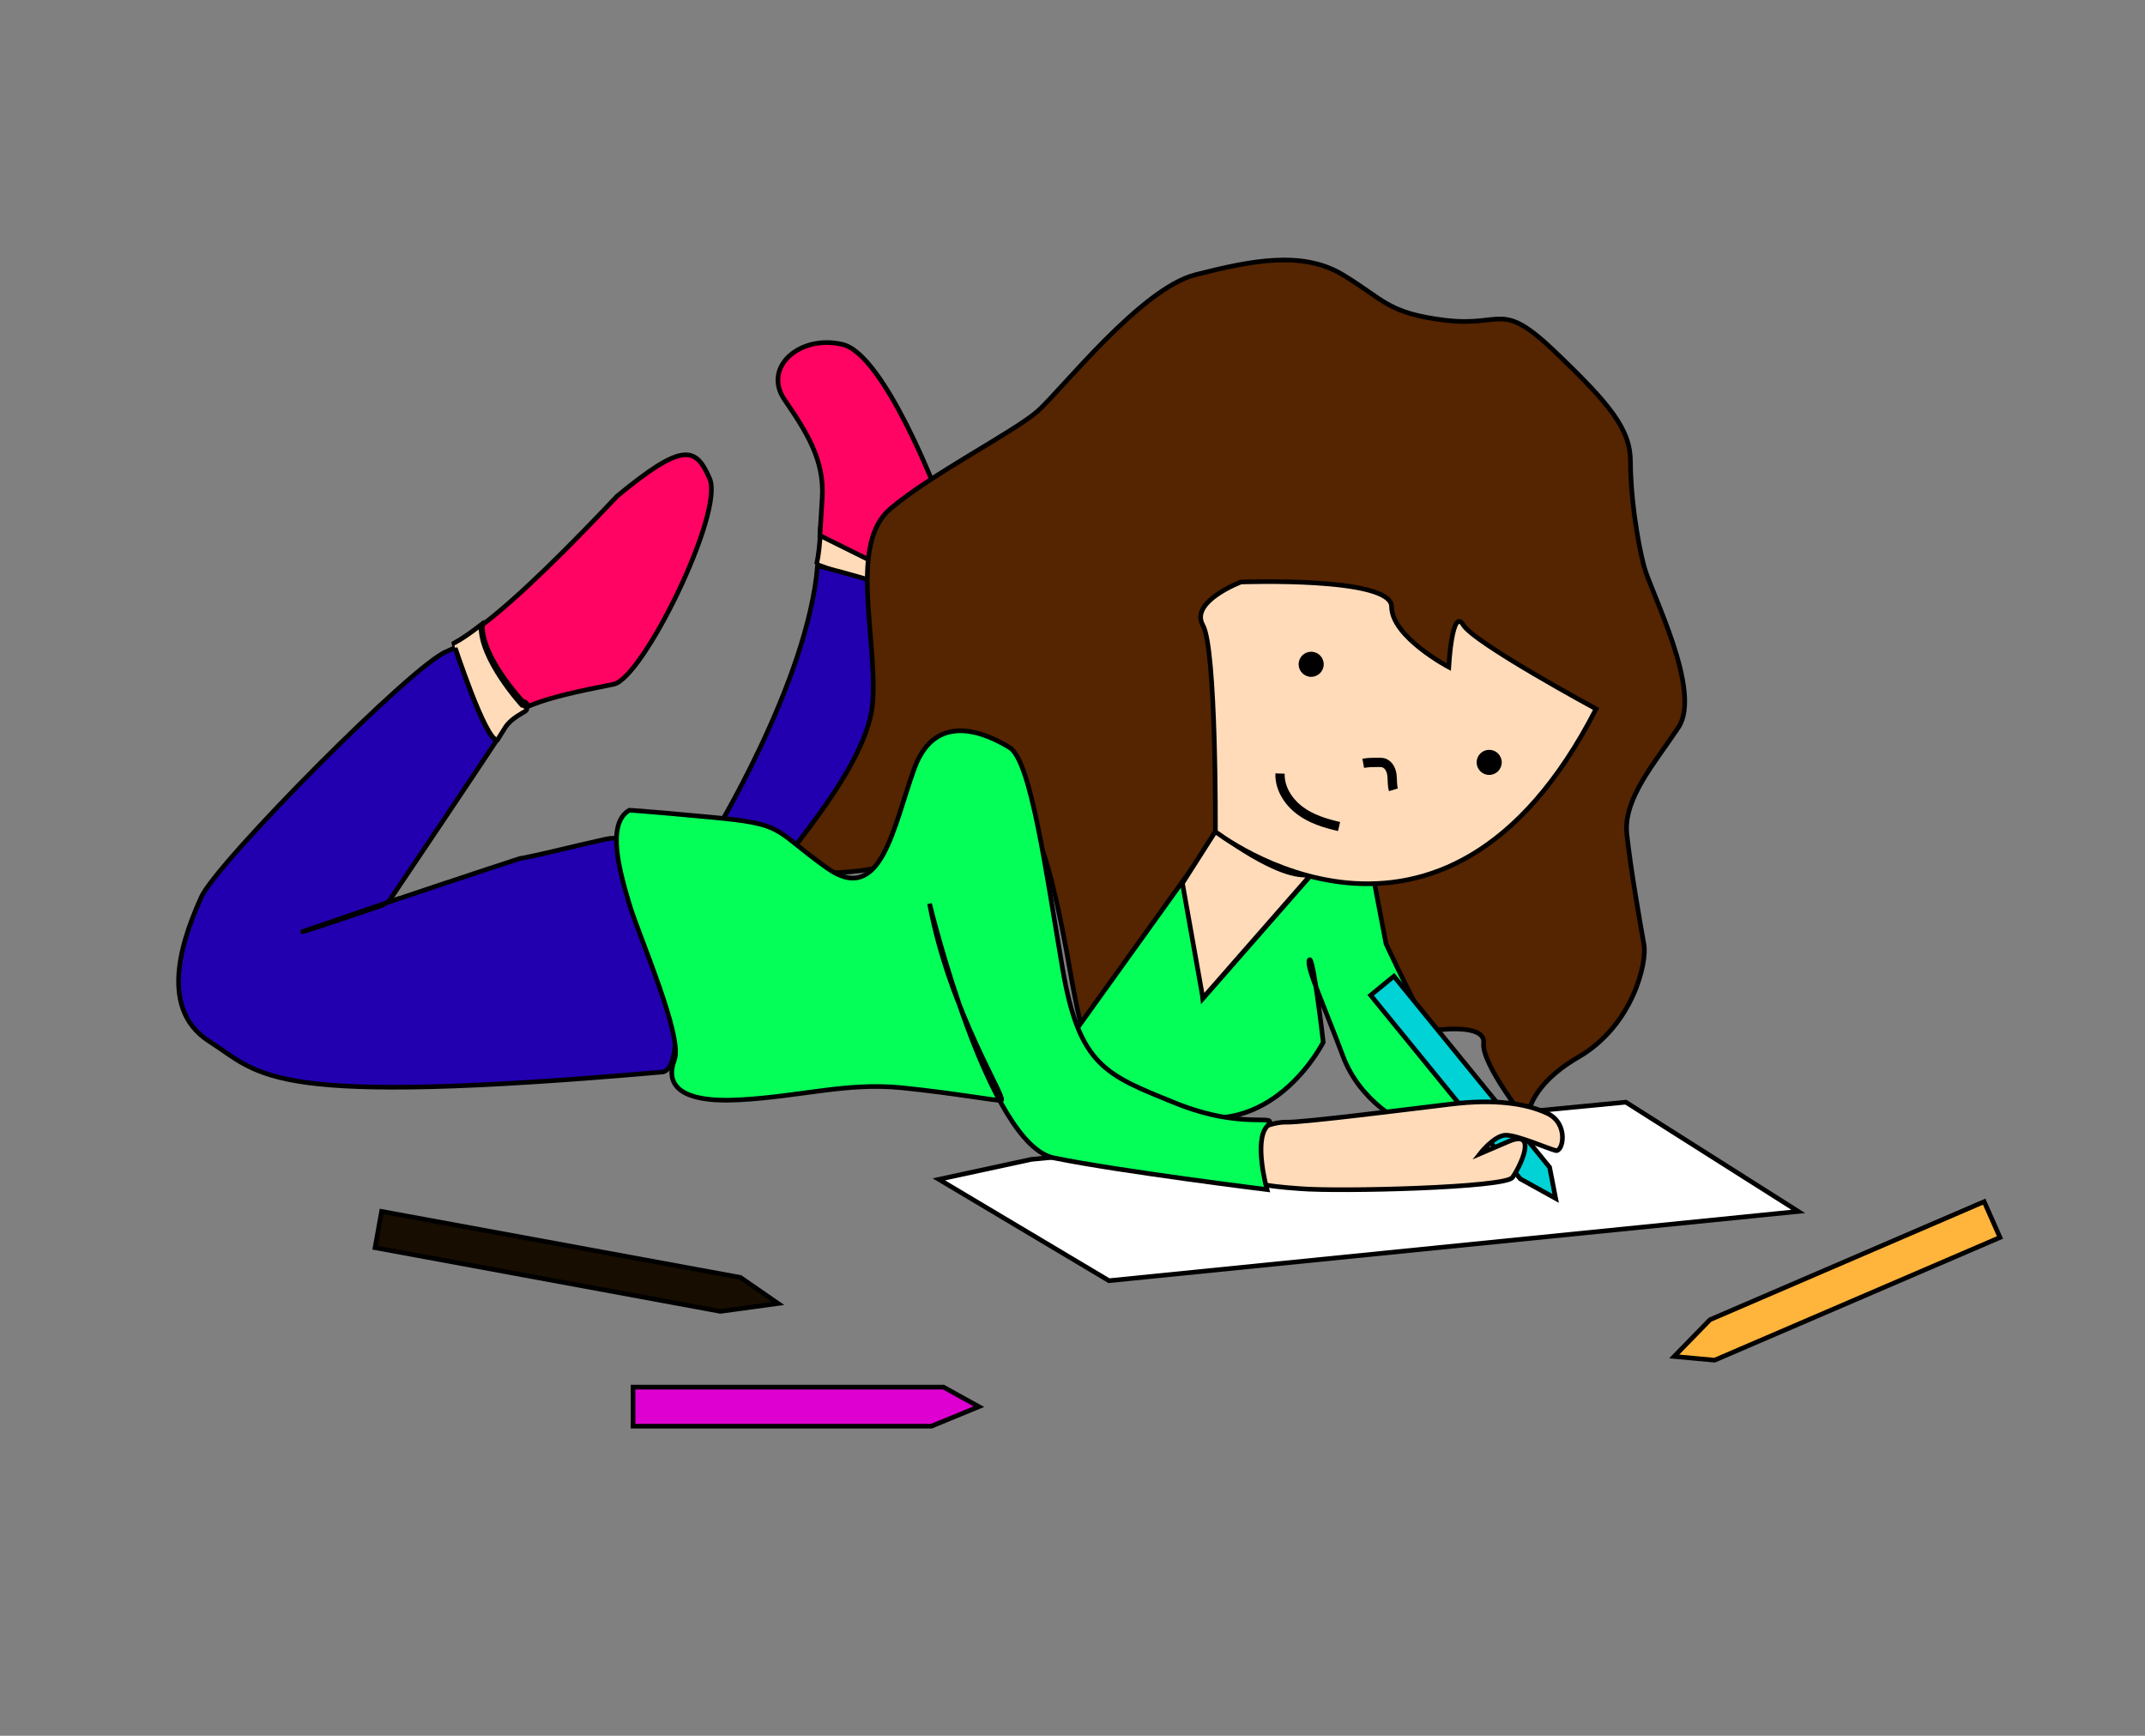 <?xml version="1.0" encoding="utf-8"?>
<!-- Generator: Adobe Illustrator 23.0.0, SVG Export Plug-In . SVG Version: 6.00 Build 0)  -->
<svg version="1.1" id="art" xmlns="http://www.w3.org/2000/svg" xmlns:xlink="http://www.w3.org/1999/xlink" x="0px" y="0px"
	 viewBox="0 0 461.5 373.4" style="enable-background:new 0 0 461.5 373.4;" xml:space="preserve">
<rect x="0" y="0" width="461.5" height="373.4" fill="#808080" stroke="none"/>
<style type="text/css">
	.st0{fill:#FFFFFF;stroke:#000000;stroke-miterlimit:10;}
	.st1{fill:#FFDBB9;stroke:#000000;stroke-miterlimit:10;}
	.st2{fill:#FF0462;stroke:#000000;stroke-miterlimit:10;}
	.st3{fill:#2200B0;stroke:#000000;stroke-miterlimit:10;}
	.st4{fill:#552400;stroke:#000000;stroke-miterlimit:10;}
	.st5{fill:#04FF59;stroke:#000000;stroke-miterlimit:10;}
	.st6{fill:#00D2D5;stroke:#000000;stroke-miterlimit:10;}
	.st7{fill:none;stroke:#0D0300;stroke-miterlimit:10;}
	.st8{fill:#DE00D1;stroke:#000000;stroke-miterlimit:10;}
	.st9{fill:#FFB43C;stroke:#000000;stroke-miterlimit:10;}
	.st10{fill:#170D00;stroke:#000000;stroke-miterlimit:10;}
	.st11{fill:none;stroke:#000000;stroke-width:2;stroke-miterlimit:10;}
</style>
<polygon class="st0" points="221.9,249.4 202,253.7 238.6,275.5 386.9,260.6 349.8,237.1 "/>
<path class="st1" d="M197.7,127.7c-0.4-1.4-0.8-2.5-1-3.1c-0.4-1.2-0.4-2.8,0-4.6c0,0,0-0.1,0-0.1c0.7-2.5-1.3-1.1-1.3-1.1
	s-13.6,0.6-18.9-4.5l0,0c-0.1,2.8-0.4,5.2-0.8,7.1l0,0C175.7,121.3,196.1,129.7,197.7,127.7z"/>
<path class="st2" d="M202,107.1c0,0-11.6-30.8-20.7-33C172.1,71.9,164,79,168.8,86s8.6,13,8.1,21.1c-0.5,8.1-0.5,8.1-0.5,8.1
	l11.9,5.9L202,107.1z"/>
<path class="st3" d="M175.9,121.7c0,0,9.5,2.5,12.2,3.4c2.7,0.9,6.4,46.7,6.4,46.7l-27.5,15.9l-14-7.2
	C153.1,180.5,173.8,146.8,175.9,121.7z"/>
<path class="st4" d="M193.6,184.8c9.2-25.5,5.1-15.2,16.3-15.2c11.2,0.1,15.1,9.3,20.5,40.2s9.3,20.7,15.5,6.6
	c6.3-14.1,62.3,5.3,62.3,5.3s11.5-1.8,11,2.7c-0.5,4.5,9.4,16.9,9.4,16.9s-0.7-7.1,11-13.9c11.7-6.8,14.8-20.3,14.1-24.2
	s-2.9-16.4-3.7-23.9c-0.7-7.5,5.9-15,11.1-22.8s-5.9-29-7.4-34.7c-1.5-5.7-2.9-15.3-2.9-22.4s-4.4-12.4-16.2-23.7
	s-11.1-5.3-23.6-6.8c-12.5-1.5-13.3-4.5-22.1-9.8c-8.8-5.3-19.9-3-31.7,0S228.3,84,223.2,88.5c-5.2,4.5-22.9,13.5-31.7,21
	c-8.8,7.5-2.9,27.1-3.7,41.1c-0.7,14-19.2,33.3-20.6,37.1C167.1,187.7,187.8,189,193.6,184.8"/>
<path class="st5" d="M230.9,222.4l25.7-35.8l2.2,28.2l23.3-26.6l3-3h9.7l3.4,17.8c0,0,16.5,35.9,22.8,37.2c6.3,1.3-19,1.3-19,1.3
	s-9.3-4.2-13.1-14.4c-3.8-10.2-8-19.3-7.2-20.6c0.8-1.4,3,17.7,3,17.7s-10.2,20.3-29.6,15.6S230.9,222.4,230.9,222.4z"/>
<polygon class="st6" points="299.9,210 294.9,214.1 327.1,253.6 334.7,257.8 333.4,251.1 "/>
<path class="st1" d="M318.4,248.2c0,0,3.1-4,5.6-4s9.1,2.9,10.7,3.3c1.6,0.4,2.9-5.8-1.8-8s-11.5-3.1-20.6-2
	c-9.1,1.1-32.1,4-35.5,3.9s-7.3,2.1-7.3,2.1v8.9l0.9,2c0,0,0.7,0.7,9.3,1.3c8.7,0.7,44.2-0.2,45.7-2.4c1.6-2.2,5.6-10.4-0.7-7.8
	L318.4,248.2z"/>
<path class="st2" d="M112.4,150.8c0,0,2.3,0.6,0,1.7c0,0-0.1,0-0.1,0.1c4.6-2.4,12.6-4,19.7-5.4c6.3-1.2,23.8-36.9,20.7-44.2
	c-3-7-5.8-7.9-19.9,3.7c-10.5,11.1-21.2,21.8-29,27.7l0,0C103.5,141.3,112.4,150.8,112.4,150.8z"/>
<path class="st7" d="M82.1,194.8c0.4-0.1,0.7-0.3,1.1-0.6c-5.6,1.9-11.7,4-18.1,6.2C64.7,200.7,64.7,200.8,82.1,194.8z"/>
<path class="st3" d="M130.4,180.5c-6.9,1.5-13.6,3.3-18.6,4.2c0,0-12,3.9-28.6,9.5c-0.3,0.2-0.7,0.4-1.1,0.6
	c-17.4,5.9-17.4,5.8-17,5.6c6.4-2.2,12.5-4.3,18.1-6.2c0.3-0.2,0.6-0.5,0.8-0.8c3.3-4.9,17.7-26.3,22.9-34.2c-2.5,0.1-9-19.9-9-19.9
	l0,0c-0.6,0.3-1.2,0.6-1.7,0.8c-7,2.5-49.6,45.5-52.9,52.9s-9.9,23.6,1.7,31s12,14.1,97.6,6.6c5.8-1.2,1.2-28.9-1.6-43.3
	C139.9,182.6,135.2,179.5,130.4,180.5z"/>
<path class="st1" d="M107,159.2c0.8-1.3,1.4-2.2,1.7-2.7c0.7-1.1,1.9-2.1,3.5-3c0,0,0.1-0.1,0.1-0.1c2.4-1.1,0-1.7,0-1.7
	s-9.2-10-8.8-17.3l0,0c-2.2,1.7-4.2,3.1-5.9,4l0,0C97.6,138.3,104.4,159.3,107,159.2z"/>
<path class="st5" d="M135.4,174.3c-5,2.9-2.1,13.1,0,20.2c2.1,7,11.6,28.5,9.7,33.5c-1.9,5,0.6,9.3,13.9,8.6
	c13.2-0.7,23.2-3.8,35-2.6c11.8,1.2,20,2.8,21.4,2.7c1.4-0.1-11.1-19.1-15.4-42.3c0,0,12.5,51.9,26.8,54.7
	c14.3,2.9,45.8,6.8,45.8,6.8s-2.9-10.4,0-13.6s-4.6,1.1-19.7-5c-15-6.1-20.7-7.9-24.3-29s-6.8-44.7-11.4-47.5s-15.7-8.2-20.4,4.3
	c-4.6,12.5-7.1,30-18.9,21.6c-11.8-8.4-8.7-9.4-24.9-10.9C136.9,174.3,135.4,174.3,135.4,174.3z"/>
<polygon class="st8" points="136.2,298.4 136.2,306.8 200.4,306.8 210.6,302.6 203,298.4 "/>
<polygon class="st9" points="430.3,266.2 426.9,258.5 367.9,283.9 360.2,291.8 368.9,292.6 "/>
<polygon class="st10" points="82.1,260.6 80.7,268.4 155,282.1 167.4,280.4 159.3,274.8 "/>
<path class="st1" d="M282.1,188.1l-23.3,26.6l-4.4-24.7l7.2-11.3C261.5,178.8,275.5,189.6,282.1,188.1z"/>
<path class="st1" d="M-21.4-60.2"/>
<path class="st1" d="M343.4,152.5c0,0-26.3-14.2-28.6-18.1c-2.4-3.9-3.1,9.1-3.1,9.1s-12.3-6.5-12.3-13s-32.4-5.3-32.4-5.3
	s-11.1,4.2-8.2,9.3s2.7,44.4,2.7,44.4S310.3,217.1,343.4,152.5z"/>
<path class="st11" d="M275.4,166.4c-0.1,3.1,1.7,6,4.2,7.9c2.5,1.9,5.5,2.8,8.5,3.5"/>
<path class="st11" d="M293.3,164.2c1.1-0.2,2.2-0.2,3.3-0.2c0.5,0,1.1,0,1.5,0.3c0.9,0.5,1.3,1.6,1.4,2.6s0,2,0.3,3"/>
<circle cx="282.1" cy="142.9" r="2.7"/>
<circle cx="320.4" cy="164" r="2.7"/>
</svg>
